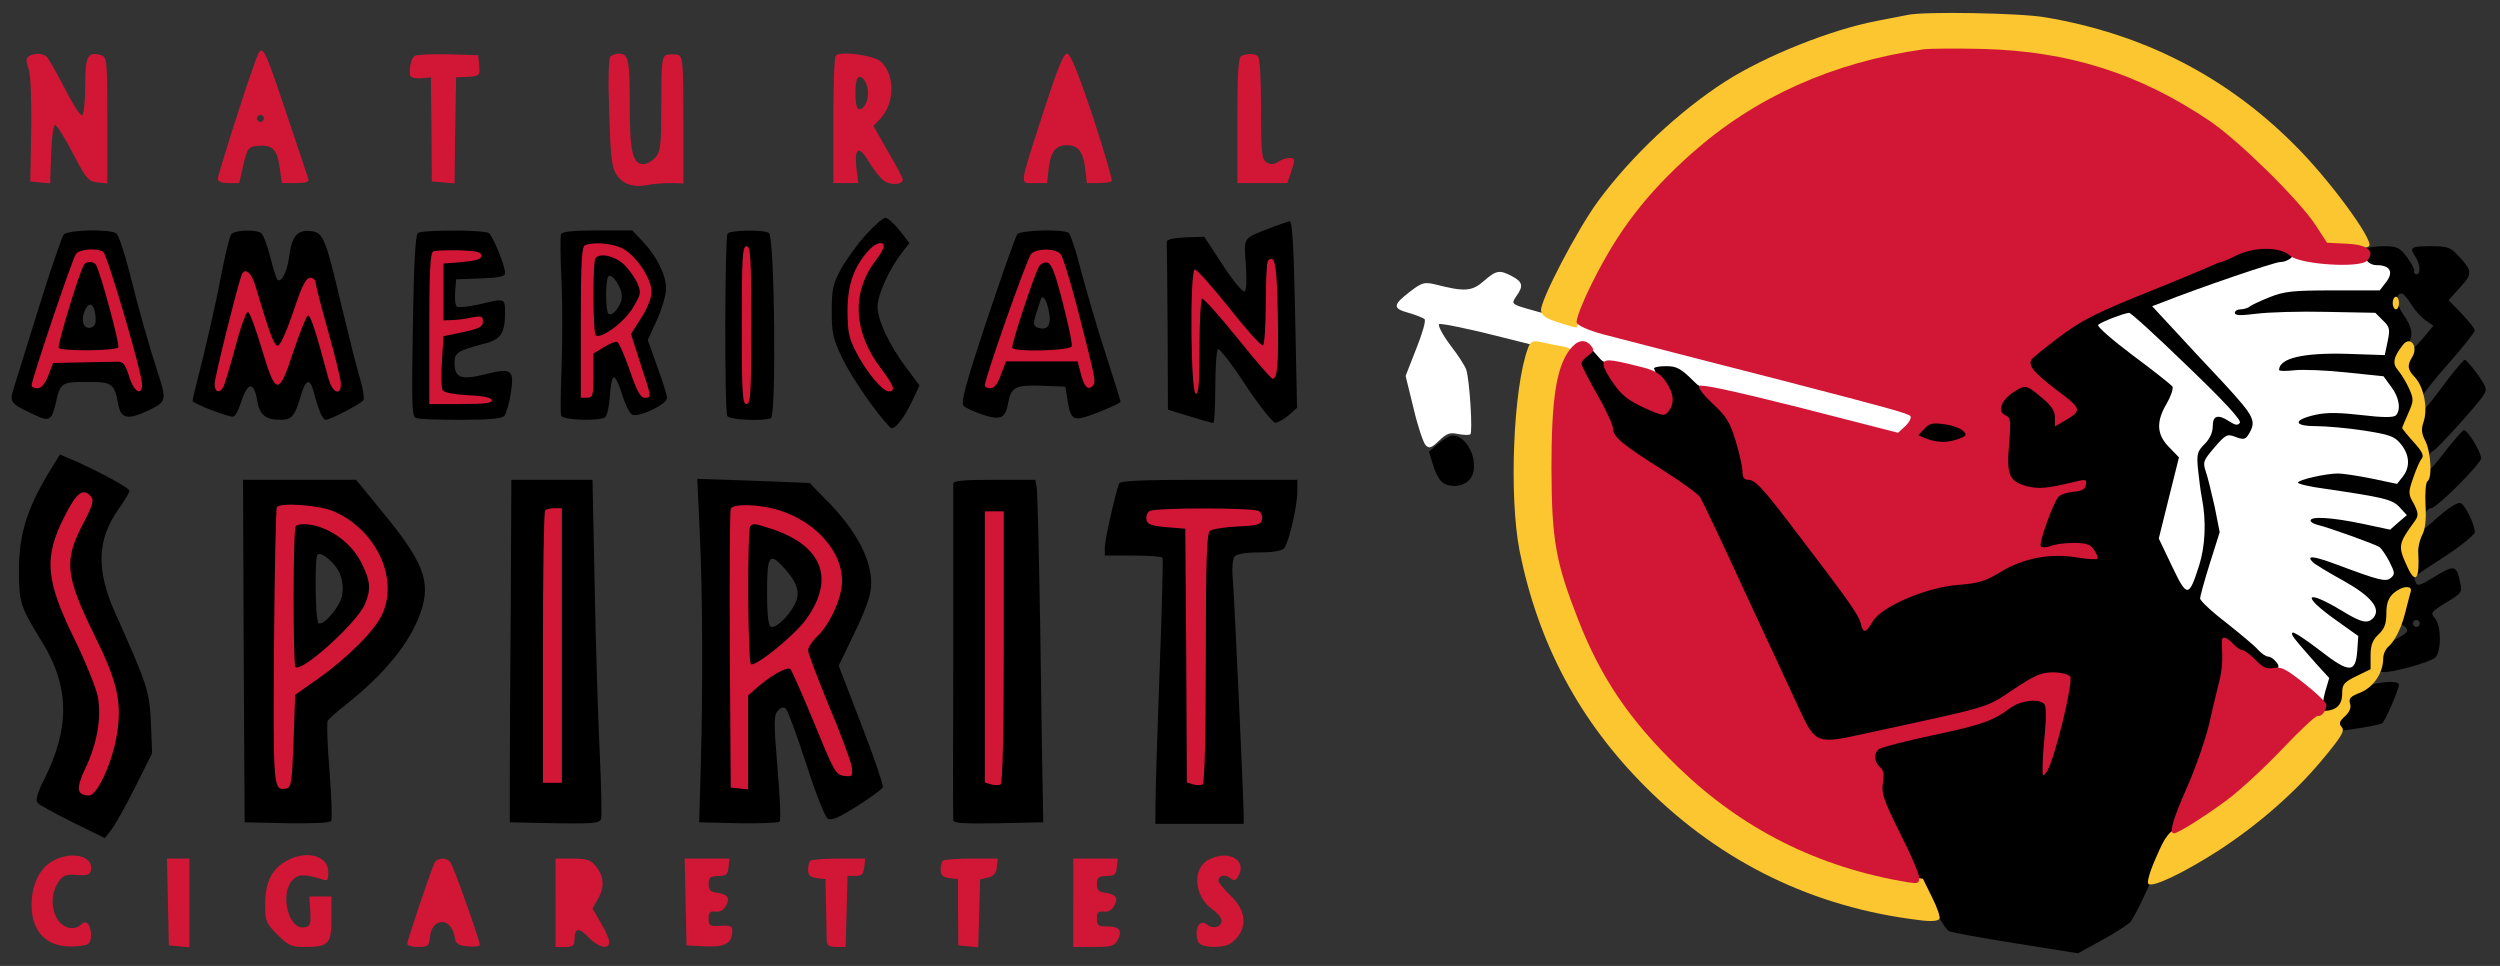 <?xml version="1.0" standalone="no"?>
<!DOCTYPE svg PUBLIC "-//W3C//DTD SVG 1.1//EN"
 "http://www.w3.org/Graphics/SVG/1.1/DTD/svg11.dtd">
<!-- Created with svg_stack (http://github.com/astraw/svg_stack) -->
<svg xmlns:sodipodi="http://sodipodi.sourceforge.net/DTD/sodipodi-0.dtd" xmlns="http://www.w3.org/2000/svg" version="1.1" width="396.0" height="153.0">
  <rect width="100%" height="100%" fill="#333333" stroke="none"/>
  <defs/>
  <g id="id0:id0" transform="matrix(1.25,0,0,1.25,0.0,0.0)"><g transform="translate(0,122.4) scale(0.04,-0.04)" fill="#690c1b" stroke="none">
</g>
</g>
  <g id="id1:id1" transform="matrix(1.25,0,0,1.25,0.0,0.0)"><g transform="translate(0,122.4) scale(0.04,-0.04)" fill="#ffffff" stroke="none">
<path d="M7125 2221 c-44 -16 -127 -46 -185 -68 -161 -59 -155 -49 -77 -133 37 -40 64 -77 61 -82 -3 -5 -43 27 -89 71 -76 75 -84 80 -111 72 -59 -17 -104 -40 -104 -54 0 -7 56 -55 126 -106 l125 -93 -26 -45 c-32 -53 -28 -98 12 -151 l25 -33 -30 -121 -30 -120 51 -110 c29 -63 55 -107 62 -104 6 2 52 -27 101 -66 177 -138 314 -238 328 -238 9 0 17 16 21 42 9 55 14 62 30 48 11 -9 21 -8 42 2 26 12 28 18 28 72 1 52 3 59 28 74 38 23 33 90 -10 115 -25 15 -4 25 27 14 35 -13 63 -2 69 29 6 30 -40 102 -72 114 -39 13 -25 29 21 23 32 -4 41 0 66 26 l29 30 -27 36 c-22 28 -24 36 -12 41 15 6 46 73 46 100 0 9 -16 34 -35 57 -32 37 -34 42 -20 58 9 9 18 32 22 52 4 30 0 40 -30 73 -30 33 -42 39 -88 44 -73 7 -68 24 8 28 l62 3 11 37 c15 55 13 66 -18 95 -25 24 -36 27 -170 36 -78 6 -149 8 -156 5 -8 -3 -17 -1 -21 5 -14 24 50 33 185 26 l135 -7 34 36 34 35 -17 26 c-15 23 -22 25 -95 25 -43 0 -125 2 -182 5 -97 5 -109 4 -184 -24z m360 -690 c3 -5 1 -13 -5 -16 -15 -9 -43 3 -35 15 8 13 32 13 40 1z m39 -22 c-3 -5 -10 -7 -15 -3 -5 3 -7 10 -3 15 3 5 10 7 15 3 5 -3 7 -10 3 -15z"/>
<path d="M4700 2169 c-37 -32 -60 -34 -153 -10 -35 8 -42 6 -79 -22 -56 -43 -57 -54 -6 -68 24 -7 47 -16 51 -20 5 -4 -7 -46 -26 -93 l-34 -87 25 -102 c13 -56 31 -109 38 -117 12 -12 18 -10 43 14 24 23 35 27 60 21 17 -3 34 -4 39 -1 8 5 -2 171 -13 205 -3 10 -25 45 -50 77 -24 32 -40 62 -36 67 4 4 97 -15 206 -43 175 -45 202 -50 228 -39 27 12 32 10 51 -13 26 -31 181 -75 203 -57 17 15 62 3 90 -23 15 -14 116 -44 348 -103 l327 -83 34 30 c38 33 43 54 17 62 -17 5 -63 17 -445 115 -87 23 -229 59 -315 82 -87 22 -228 58 -313 80 -85 22 -165 44 -178 49 -22 9 -22 11 -8 32 23 32 20 45 -14 63 -40 21 -50 19 -90 -16z"/>
</g>
</g>
  <g id="id2:id2" transform="matrix(1.25,0,0,1.25,0.0,0.0)"><g transform="translate(0,122.4) scale(0.04,-0.04)" fill="#000001" stroke="none">
<path d="M2744 2317 c-27 -29 -62 -78 -79 -108 -26 -48 -30 -64 -30 -135 0 -73 4 -88 37 -156 31 -61 104 -167 148 -212 12 -12 42 25 71 86 l22 47 -42 56 c-53 71 -91 150 -91 194 0 36 36 116 76 169 l25 32 -31 40 c-18 22 -38 40 -45 40 -7 0 -35 -24 -61 -53z"/>
<path d="M4020 2336 c-83 -32 -80 -27 -73 -115 3 -49 2 -80 -4 -84 -6 -4 -37 34 -69 83 l-59 90 -60 -2 c-41 -2 -60 -7 -59 -15 1 -7 2 -130 3 -272 l1 -259 69 -21 c38 -12 72 -21 75 -21 3 0 6 51 6 114 0 63 4 117 9 120 4 3 44 -48 87 -114 43 -65 86 -119 94 -119 8 0 27 10 42 23 l27 24 -6 296 c-4 205 -9 296 -17 295 -6 -1 -36 -11 -66 -23z"/>
<path d="M202 2317 c-6 -7 -41 -110 -78 -228 -37 -118 -72 -233 -80 -257 -15 -47 -13 -50 69 -88 42 -20 51 -15 63 36 15 68 18 70 98 70 83 0 88 -4 101 -73 9 -45 31 -48 100 -15 51 25 53 31 26 114 -33 102 -61 202 -91 322 -16 63 -35 119 -42 123 -22 14 -154 11 -166 -4z m101 -263 c1 -20 -3 -29 -16 -32 -23 -5 -32 23 -18 55 14 31 31 20 34 -23z m-139 -125 c-3 -5 -10 -7 -15 -3 -5 3 -7 10 -3 15 3 5 10 7 15 3 5 -3 7 -10 3 -15z"/>
<path d="M733 2318 c-6 -7 -20 -67 -33 -133 -12 -66 -38 -180 -56 -254 -19 -74 -34 -137 -34 -141 0 -8 109 -50 128 -50 6 0 16 17 23 38 23 73 43 77 54 12 7 -44 27 -60 73 -60 36 0 46 11 64 73 16 57 30 61 42 15 14 -55 28 -88 38 -88 14 0 112 51 119 62 4 6 -1 36 -10 67 -10 31 -36 137 -60 236 -51 216 -57 229 -98 233 -42 4 -59 -17 -67 -82 -7 -51 -28 -88 -39 -69 -3 5 -13 37 -22 73 -9 36 -22 68 -28 72 -19 12 -84 9 -94 -4z"/>
<path d="M1324 2322 c-8 -5 -13 -99 -16 -294 -4 -244 -3 -288 9 -292 8 -4 72 -6 143 -6 92 0 131 4 138 13 6 7 15 39 20 70 12 76 4 83 -82 61 -76 -19 -96 -11 -96 37 0 32 10 38 93 60 54 13 67 33 67 100 0 44 0 45 -85 24 -33 -7 -64 -10 -68 -6 -5 5 -7 26 -5 47 l3 39 78 3 c59 2 77 6 77 17 0 25 -39 118 -52 127 -16 10 -209 10 -224 0z"/>
<path d="M1777 2318 c-2 -7 -2 -74 2 -148 3 -74 3 -198 0 -275 -3 -77 -4 -146 -1 -152 5 -14 118 -18 139 -5 6 4 13 34 15 67 2 33 7 60 13 60 5 0 17 -25 26 -55 9 -30 23 -58 31 -63 19 -12 114 33 111 53 0 8 -14 53 -31 99 l-30 84 29 63 c16 35 29 80 29 99 0 44 -28 101 -73 149 l-34 36 -111 0 c-79 0 -111 -4 -115 -12z m193 -198 c0 -27 -31 -66 -43 -53 -9 9 -9 108 0 117 12 12 43 -34 43 -64z"/>
<path d="M2305 2320 c-9 -15 -10 -563 -1 -578 7 -12 111 -17 138 -7 18 7 12 576 -6 587 -17 11 -124 9 -131 -2z"/>
<path d="M3223 2318 c-6 -7 -49 -130 -97 -273 -68 -205 -83 -262 -73 -271 6 -6 34 -19 61 -28 57 -18 71 -12 80 38 9 50 24 57 107 54 l74 -3 7 -44 c11 -66 18 -68 98 -37 38 15 70 30 70 33 0 3 -22 74 -49 157 -27 83 -61 201 -77 261 -15 61 -33 113 -38 117 -19 13 -153 9 -163 -4z m101 -251 c7 -39 -7 -56 -39 -44 -11 5 -12 12 -4 39 6 18 13 39 15 47 7 22 21 1 28 -42z"/>
<path d="M6945 2210 c-104 -43 -203 -83 -220 -90 -97 -39 -144 -65 -221 -121 -81 -59 -85 -64 -82 -96 2 -31 -2 -37 -42 -64 -66 -44 -78 -76 -40 -107 17 -15 18 -22 10 -57 -25 -104 -7 -149 66 -171 28 -8 56 -13 62 -12 17 5 14 -14 -14 -92 -29 -82 -39 -100 -60 -100 -8 0 -38 -16 -67 -34 -46 -29 -67 -36 -133 -42 -89 -8 -246 -69 -275 -106 l-17 -21 -12 24 c-7 13 -65 92 -128 174 -63 83 -132 173 -154 201 -21 29 -46 54 -56 56 -12 4 -24 32 -42 97 -22 84 -28 96 -65 124 -22 17 -62 53 -89 79 -41 41 -55 48 -87 48 -22 0 -39 -3 -39 -7 0 -3 11 -26 25 -50 21 -34 24 -47 15 -63 -6 -11 -13 -20 -16 -20 -22 0 -109 57 -131 86 -15 21 -42 53 -60 73 l-32 36 -27 -27 -27 -27 51 -86 c29 -48 52 -97 52 -110 0 -30 48 -72 179 -154 l100 -64 180 -386 179 -385 34 -12 c25 -8 47 -8 91 3 32 7 62 11 66 9 4 -3 6 -19 3 -36 -3 -20 2 -37 13 -50 13 -14 16 -28 11 -50 -5 -25 13 -67 102 -247 70 -141 114 -218 127 -223 11 -5 107 -22 214 -39 l194 -31 73 40 c40 22 81 48 92 58 10 9 56 103 101 207 46 105 98 224 116 265 18 41 38 98 44 125 6 28 20 88 31 134 11 46 20 94 20 107 0 12 3 25 8 27 4 3 33 -15 66 -40 53 -40 60 -43 74 -29 13 12 13 18 2 30 -7 9 -18 16 -25 16 -6 0 -20 9 -31 21 -10 12 -56 50 -101 86 -46 35 -83 70 -83 77 0 7 14 58 31 112 l31 98 -16 81 c-10 44 -22 94 -28 111 -10 30 -8 35 27 76 36 42 41 44 67 34 23 -9 31 -8 39 4 29 46 24 57 -77 167 -55 58 -128 137 -162 174 l-64 69 29 11 c124 49 359 129 377 129 13 0 29 7 36 15 23 27 -5 45 -69 44 -46 0 -88 -13 -246 -79z m-16 -309 c115 -110 172 -172 167 -180 -6 -9 -13 -9 -32 3 -37 25 -54 20 -54 -14 0 -20 -9 -40 -26 -57 -23 -23 -25 -32 -21 -77 3 -28 8 -71 13 -96 14 -72 10 -151 -9 -211 -33 -103 -38 -103 -86 -3 l-42 88 32 129 32 128 -32 33 c-39 40 -41 81 -6 139 13 23 21 47 17 53 -4 5 -60 50 -125 98 -65 49 -115 92 -110 97 9 9 82 37 98 38 6 0 88 -75 184 -168z m-385 -133 c-3 -5 -14 -2 -25 8 -10 9 -16 21 -13 26 3 5 14 2 25 -8 10 -9 16 -21 13 -26z m-2 -866 c10 -10 -14 -94 -27 -93 -5 0 -11 9 -13 20 -2 14 -14 21 -43 26 -52 9 -56 19 -16 44 31 21 80 22 99 3z"/>
<path d="M7495 2270 c-13 -22 6 -50 34 -50 43 0 55 -22 30 -54 l-20 -26 -148 0 c-129 0 -155 -3 -202 -22 -30 -12 -58 -25 -63 -30 -6 -4 -18 -8 -28 -8 -10 0 -18 -5 -18 -11 0 -9 18 -9 68 -3 37 5 137 8 222 6 l155 -3 24 -24 c22 -21 23 -28 15 -67 l-9 -43 -119 4 c-141 4 -215 -14 -216 -51 0 -4 22 -4 49 -1 27 3 102 0 166 -7 l116 -12 24 -33 c26 -33 32 -74 15 -91 -7 -7 -42 -7 -108 1 -70 8 -110 9 -146 1 -72 -16 -72 -36 1 -36 32 0 100 -6 152 -14 82 -13 97 -18 117 -43 28 -34 30 -73 6 -103 l-18 -23 -81 17 c-44 9 -92 16 -106 16 -38 0 -127 -20 -127 -29 0 -4 37 -13 83 -19 190 -28 216 -34 239 -59 l23 -25 -27 -23 -26 -23 -89 19 c-96 20 -163 24 -163 10 0 -5 10 -11 23 -14 31 -7 179 -60 195 -70 7 -5 21 -26 32 -47 17 -34 18 -39 4 -51 -16 -13 -34 -9 -178 45 -68 25 -91 27 -69 5 6 -6 48 -32 94 -57 90 -50 122 -89 99 -118 -18 -21 -37 -18 -99 20 -119 72 -133 51 -20 -29 l70 -50 -3 -44 c-5 -74 -24 -75 -118 -2 -45 35 -84 60 -87 57 -6 -6 -2 -12 74 -98 l42 -46 -13 -44 c-12 -43 -14 -114 -2 -125 7 -7 170 17 183 26 9 6 53 108 53 122 0 12 -47 11 -87 0 -19 -6 -35 -6 -38 -1 -7 11 55 45 74 41 23 -4 151 31 166 46 20 20 19 102 -1 124 -15 17 -13 20 35 50 49 29 52 33 45 63 -12 57 -17 58 -86 16 -41 -25 -50 -28 -55 -15 -7 19 -16 12 95 84 50 33 92 67 92 75 0 24 -30 87 -45 92 -9 4 -40 -16 -77 -49 -34 -31 -66 -53 -71 -50 -5 3 0 15 11 27 10 11 22 29 25 39 4 9 12 17 19 17 17 0 158 141 158 158 0 21 -44 92 -55 89 -5 -2 -35 -36 -65 -75 -31 -41 -58 -68 -63 -63 -9 9 16 67 32 73 11 4 138 144 158 175 13 19 11 25 -18 67 -18 25 -36 46 -41 46 -4 0 -40 -43 -78 -95 -39 -53 -75 -93 -79 -90 -20 12 19 76 102 169 48 54 87 103 87 109 0 6 -19 30 -42 54 l-41 42 37 41 c40 44 39 52 -9 103 -23 24 -33 27 -85 27 -63 0 -68 -3 -47 -35 15 -24 16 -55 2 -54 -6 1 -9 6 -7 11 1 6 -9 25 -23 44 -23 30 -31 34 -75 34 -27 0 -52 -5 -55 -10z m145 -176 c12 -19 33 -42 46 -50 l23 -16 -36 -43 c-36 -43 -63 -52 -43 -15 16 30 12 53 -16 93 -24 36 -27 67 -5 67 5 0 19 -16 31 -36z m24 -1015 c-3 -5 -10 -7 -15 -3 -5 3 -7 10 -3 15 3 5 10 7 15 3 5 -3 7 -10 3 -15z m-39 -20 c-10 -15 -82 -49 -89 -42 -3 4 8 21 26 39 26 25 37 30 51 23 10 -6 15 -14 12 -20z"/>
<path d="M6086 1719 c-41 -32 -34 -55 22 -68 38 -10 59 -9 105 3 63 16 77 23 77 36 0 10 -22 19 -90 36 -74 18 -83 17 -114 -7z"/>
<path d="M4556 1654 l-29 -25 12 -39 c6 -22 18 -46 27 -55 22 -21 67 -19 89 5 37 41 -1 141 -54 140 -9 0 -29 -12 -45 -26z"/>
<path d="M167 1583 c-79 -126 -107 -211 -107 -330 0 -102 4 -114 74 -228 87 -141 88 -273 4 -438 -20 -40 -26 -62 -19 -70 5 -7 55 -34 111 -62 l102 -50 20 25 c11 14 45 74 75 134 l55 110 -4 95 c-4 101 -11 121 -113 349 -61 137 -58 232 11 330 19 26 34 52 34 57 0 10 -107 67 -187 101 l-33 14 -23 -37z m83 -172 c-16 -32 -34 -79 -41 -104 -14 -58 1 -114 72 -257 80 -162 95 -245 65 -355 -15 -57 -52 -135 -65 -135 -20 0 -17 16 12 78 29 60 32 77 32 157 l0 90 -67 140 c-77 163 -93 225 -77 293 20 80 71 168 90 156 5 -3 -4 -31 -21 -63z"/>
<path d="M772 998 l3 -543 134 -3 c80 -1 137 1 140 7 4 6 1 77 -5 158 -7 81 -9 153 -6 159 4 7 30 30 58 52 123 97 202 195 236 290 35 100 11 162 -131 333 l-73 89 -179 0 -179 0 2 -542z m293 421 c89 -47 147 -132 148 -218 1 -86 -66 -173 -216 -278 -45 -32 -79 -64 -82 -76 -3 -12 -6 -75 -8 -140 -1 -70 -6 -117 -12 -117 -10 0 -20 812 -10 837 8 22 134 16 180 -8z"/>
<path d="M916 1394 c-3 -9 -6 -117 -6 -240 0 -256 0 -256 73 -205 134 92 215 202 202 275 -11 54 -57 119 -110 154 -39 26 -59 32 -101 32 -38 0 -53 -4 -58 -16z m161 -152 c8 -20 11 -46 7 -68 -7 -36 -59 -98 -75 -88 -10 6 -13 207 -3 217 12 11 57 -27 71 -61z"/>
<path d="M1618 1130 c-2 -226 -3 -470 -3 -542 l0 -133 141 -3 c120 -2 143 0 148 13 3 8 1 102 -4 208 -5 105 -13 344 -16 530 l-7 337 -129 0 -128 0 -2 -410z m150 -121 c-2 -261 -7 -404 -13 -404 -11 0 -20 788 -10 814 4 9 9 11 15 5 7 -7 9 -161 8 -415z"/>
<path d="M2217 1369 c9 -198 10 -482 3 -739 l-5 -175 124 -3 c68 -1 127 1 131 5 4 4 1 82 -7 172 -12 146 -12 166 2 180 10 11 18 12 25 5 6 -6 35 -84 64 -174 29 -90 59 -168 68 -173 12 -8 34 2 93 39 43 27 79 54 82 60 2 6 -28 95 -68 198 l-72 187 52 108 c39 82 51 119 51 155 0 72 -46 161 -126 245 l-69 71 -178 7 -178 6 8 -174z m269 50 c110 -41 173 -131 160 -226 -7 -51 -40 -115 -80 -152 -14 -14 -26 -30 -26 -37 0 -13 122 -320 142 -358 6 -12 6 -22 0 -28 -15 -15 -31 16 -103 195 -34 86 -67 157 -73 157 -5 0 -40 -20 -78 -45 l-67 -46 -3 -144 c-2 -86 -7 -146 -13 -148 -10 -2 -20 825 -10 851 6 17 78 7 151 -19z"/>
<path d="M2360 1175 c0 -203 2 -245 14 -245 8 0 41 21 75 46 159 119 209 244 137 338 -29 38 -127 90 -188 101 l-38 6 0 -246z m129 80 c39 -45 47 -75 28 -111 -20 -39 -63 -78 -76 -69 -7 4 -11 45 -11 104 0 126 7 135 59 76z"/>
<path d="M3020 1528 c0 -7 0 -247 0 -533 -1 -286 -1 -526 0 -533 0 -10 32 -12 143 -10 l142 3 -1 60 c-1 33 -5 267 -8 520 -4 253 -9 470 -12 483 l-4 22 -130 0 c-97 0 -130 -3 -130 -12z m148 -529 c-2 -261 -7 -404 -13 -404 -11 0 -20 788 -10 814 4 9 9 11 15 5 7 -7 9 -161 8 -415z"/>
<path d="M3545 1528 c-14 -41 -45 -180 -45 -202 l0 -26 89 0 c50 0 92 -3 94 -7 2 -5 -2 -161 -9 -348 -7 -187 -13 -375 -13 -417 l-1 -78 140 0 140 0 0 27 c0 47 -29 676 -34 742 -4 40 -1 70 5 78 8 8 35 13 79 13 44 0 71 5 78 13 15 18 42 133 42 180 l0 37 -280 0 c-216 0 -282 -3 -285 -12z m428 -113 c-2 -5 -39 -11 -83 -13 l-80 -3 -2 -402 c-2 -260 -7 -402 -13 -402 -6 0 -11 143 -13 403 l-2 402 -65 0 c-60 0 -83 8 -68 24 11 11 328 2 326 -9z"/>
</g>
</g>
  <g id="id3:id3" transform="matrix(1.25,0,0,1.25,0.0,0.0)"><g transform="translate(0,122.4) scale(0.04,-0.04)" fill="#fbc62f" stroke="none">
<path d="M6045 3013 c-11 -2 -55 -11 -98 -19 -147 -28 -354 -111 -481 -192 -146 -94 -296 -234 -403 -379 -67 -91 -185 -318 -181 -347 2 -16 17 -26 57 -38 30 -10 55 -17 56 -15 1 1 29 58 62 127 225 461 671 740 1183 740 426 0 819 -196 1065 -531 l66 -89 64 0 c35 0 67 5 71 11 12 21 -128 212 -236 319 -217 218 -481 353 -790 405 -79 14 -384 19 -435 8z"/>
<path d="M7580 2100 c0 -11 5 -20 10 -20 6 0 10 9 10 20 0 11 -4 20 -10 20 -5 0 -10 -9 -10 -20z"/>
<path d="M4841 1958 c-47 -124 -61 -470 -27 -643 59 -294 190 -540 401 -750 239 -238 531 -380 866 -420 36 -5 59 -3 63 4 4 5 -7 36 -23 68 l-29 59 -79 13 c-266 45 -538 191 -731 395 -173 183 -288 408 -339 663 -25 126 -23 356 4 483 12 52 24 102 28 111 5 12 -2 18 -27 22 -18 3 -48 9 -65 13 -28 6 -34 3 -42 -18z"/>
<path d="M7613 1968 c-31 -39 -35 -60 -16 -81 10 -12 26 -38 35 -58 15 -34 15 -39 -3 -79 -10 -23 -19 -44 -19 -46 0 -2 16 -22 36 -44 27 -30 34 -43 26 -53 -6 -7 -18 -34 -27 -61 -16 -46 -16 -51 2 -82 14 -28 15 -37 5 -52 -56 -77 -56 -81 -25 -149 26 -56 39 -37 34 47 -1 14 4 38 12 54 10 18 14 50 11 96 -2 38 1 72 6 75 16 10 11 93 -6 127 -13 25 -14 38 -6 62 14 41 1 110 -27 140 -24 25 -26 38 -9 65 20 33 -6 68 -29 39z"/>
<path d="M7582 1180 c-16 -15 -22 -32 -22 -64 0 -32 -6 -48 -25 -66 -19 -18 -25 -34 -25 -67 l0 -43 -45 -22 c-39 -19 -45 -26 -45 -54 0 -41 -21 -58 -70 -56 -35 2 -42 -2 -73 -46 -73 -99 -237 -241 -360 -311 -48 -27 -56 -37 -86 -106 -21 -47 -30 -80 -25 -85 13 -13 114 36 223 106 126 82 242 184 327 286 61 73 73 93 63 104 -10 12 -8 19 10 35 15 14 20 27 16 40 -5 16 1 23 33 35 41 17 72 62 72 108 0 13 7 29 16 37 20 17 41 58 53 105 5 22 13 49 16 62 6 17 3 22 -12 22 -11 0 -29 -9 -41 -20z"/>
</g>
</g>
  <g id="id4:id4" transform="matrix(1.25,0,0,1.25,0.0,0.0)"><g transform="translate(0,122.4) scale(0.04,-0.04)" fill="#d11735" stroke="none">
<path d="M6095 2904 c-289 -41 -536 -152 -737 -331 -142 -127 -231 -242 -314 -409 -32 -64 -52 -117 -49 -126 4 -10 36 -24 83 -37 115 -30 321 -83 567 -146 332 -86 398 -104 407 -113 4 -4 -2 -18 -15 -31 l-24 -22 -312 80 c-211 53 -313 75 -318 68 -4 -6 16 -31 43 -56 42 -39 54 -57 72 -116 12 -39 22 -83 22 -98 0 -19 5 -27 18 -27 22 0 46 -26 133 -140 173 -226 217 -287 223 -312 8 -36 17 -35 38 2 27 48 169 109 271 117 66 5 87 12 135 41 72 44 158 60 242 46 34 -6 63 -7 65 -4 2 4 -3 16 -11 28 -12 18 -25 22 -64 22 -27 0 -60 -4 -74 -10 -15 -5 -28 -5 -31 0 -6 10 39 136 56 156 6 7 27 14 47 16 27 2 38 8 40 22 3 16 0 18 -25 12 -99 -24 -124 -26 -163 -16 -55 15 -64 36 -55 135 6 70 4 83 -9 88 -35 14 -13 58 42 86 20 10 28 7 67 -26 34 -28 45 -44 45 -66 l0 -28 31 18 c56 33 55 37 -25 97 -72 55 -92 78 -80 97 3 5 40 35 82 67 80 60 118 79 312 157 63 25 134 55 157 65 24 11 46 20 50 20 4 0 27 10 51 22 57 27 137 26 167 -2 30 -28 224 -41 245 -15 25 30 1 50 -67 53 l-61 3 -37 57 c-52 79 -244 268 -335 329 -224 151 -447 221 -720 228 -85 2 -168 1 -185 -1z m124 -1209 c13 -12 11 -16 -13 -25 -35 -13 -67 -13 -102 0 l-27 11 19 20 c16 18 26 20 64 15 24 -3 51 -13 59 -21z"/>
<path d="M806 2858 c-29 -78 -116 -352 -116 -365 0 -8 13 -13 34 -13 l34 0 13 58 c13 54 16 57 47 60 45 4 60 -11 68 -69 l7 -49 44 0 c32 0 44 4 40 13 -2 6 -30 89 -61 182 -87 259 -84 254 -110 183z m28 -179 c-3 -5 -10 -7 -15 -3 -5 3 -7 10 -3 15 3 5 10 7 15 3 5 -3 7 -10 3 -15z"/>
<path d="M92 2882 c-10 -7 -10 -15 -2 -38 7 -18 10 -91 9 -194 l-3 -165 32 -3 31 -3 3 93 c2 54 7 92 13 92 5 -1 31 -41 56 -90 42 -80 49 -89 78 -92 l31 -3 0 200 c0 186 -1 200 -19 206 -43 13 -51 -2 -51 -95 0 -49 -4 -92 -10 -95 -5 -3 -30 36 -56 87 -26 51 -52 96 -58 100 -15 10 -38 10 -54 0z"/>
<path d="M1314 2883 c-11 -8 -18 -33 -15 -61 1 -7 13 -11 34 -10 l32 3 2 -165 1 -165 36 -3 36 -3 2 168 3 168 25 1 c50 2 51 3 48 37 l-3 32 -95 3 c-52 1 -100 -1 -106 -5z"/>
<path d="M1935 2882 c-7 -4 -9 -67 -5 -178 4 -139 8 -175 23 -197 20 -31 54 -42 100 -33 17 4 50 6 72 6 l40 -1 0 201 c0 182 -2 201 -17 206 -10 3 -26 3 -36 0 -15 -5 -17 -22 -17 -155 0 -132 -2 -151 -19 -170 -11 -12 -27 -21 -37 -21 -35 0 -44 38 -44 190 0 143 -4 160 -35 160 -8 0 -20 -4 -25 -8z"/>
<path d="M2648 2884 c-5 -4 -8 -97 -8 -206 l0 -198 40 0 39 0 -6 49 c-7 65 9 72 41 16 15 -24 36 -51 47 -58 21 -15 59 -12 59 4 0 5 -21 45 -47 89 l-46 81 22 23 c46 49 47 140 1 181 -22 20 -128 34 -142 19z m102 -119 c0 -32 -20 -61 -33 -48 -4 3 -7 25 -7 48 0 23 3 45 7 48 13 13 33 -16 33 -48z"/>
<path d="M3306 2707 c-79 -245 -77 -227 -28 -227 l39 0 5 45 c7 55 22 75 58 75 36 0 51 -20 58 -75 l5 -45 37 0 c20 0 39 3 42 6 3 3 -24 95 -60 205 -48 143 -71 199 -82 199 -11 0 -32 -53 -74 -183z"/>
<path d="M3933 2883 c-10 -3 -13 -54 -13 -204 l0 -199 79 0 79 0 11 31 c6 18 11 36 11 40 0 13 -27 11 -50 -3 -15 -10 -25 -10 -38 -2 -15 10 -17 30 -17 170 0 94 -4 162 -10 166 -11 9 -34 9 -52 1z"/>
<path d="M1853 2283 c-10 -3 -13 -62 -13 -244 l0 -239 20 0 c18 0 20 7 20 70 l0 70 33 20 c17 11 37 19 42 17 6 -2 23 -42 40 -90 22 -65 34 -87 47 -87 23 0 23 -1 -13 108 l-30 94 32 50 c20 31 33 64 33 83 0 41 -44 109 -87 135 -30 19 -95 25 -124 13z m125 -62 c16 -16 35 -43 42 -60 12 -29 10 -35 -17 -79 -27 -44 -97 -95 -115 -85 -10 5 -11 237 -1 246 16 17 63 5 91 -22z"/>
<path d="M2753 2268 c-48 -53 -68 -109 -68 -193 0 -68 5 -88 28 -132 32 -62 83 -123 103 -123 23 0 16 18 -26 74 -87 115 -93 240 -15 342 14 18 25 37 25 43 0 19 -26 12 -47 -11z"/>
<path d="M2350 2030 c0 -216 2 -250 15 -250 13 0 15 34 15 250 0 216 -2 250 -15 250 -13 0 -15 -34 -15 -250z"/>
<path d="M241 2256 c-11 -13 -141 -399 -141 -417 0 -5 8 -9 18 -9 13 0 24 13 35 40 l15 40 91 2 c50 1 101 2 113 2 18 1 25 -8 37 -46 15 -50 41 -65 41 -25 0 36 -110 411 -123 419 -20 13 -74 9 -86 -6z m63 -35 c14 -22 76 -253 71 -261 -7 -12 -182 -13 -189 -2 -5 8 66 242 80 263 7 12 31 12 38 0z"/>
<path d="M1373 2264 c-10 -4 -13 -63 -13 -245 l0 -239 101 0 c76 0 100 3 97 13 -3 8 -30 13 -75 15 -41 2 -75 8 -80 15 -5 7 -6 48 -3 92 l5 80 63 13 c50 11 62 17 62 33 0 18 -4 19 -37 13 -21 -5 -49 -8 -63 -8 l-25 -1 0 90 0 90 60 5 c44 4 60 9 60 20 0 12 -15 15 -70 17 -38 1 -76 -1 -82 -3z"/>
<path d="M3267 2256 c-13 -13 -147 -394 -147 -417 0 -5 8 -9 18 -9 12 0 23 14 33 43 l16 42 113 0 114 0 9 -35 c11 -44 23 -58 38 -43 12 12 12 14 -49 251 -22 84 -45 159 -52 167 -16 19 -74 19 -93 1z m100 -156 c18 -69 31 -131 28 -137 -5 -14 -180 -19 -188 -5 -5 7 71 237 86 260 5 7 16 12 25 10 13 -2 26 -36 49 -128z"/>
<path d="M4017 2234 c-4 -4 -7 -65 -7 -135 0 -70 -4 -130 -9 -133 -5 -3 -53 50 -107 119 -55 68 -103 123 -109 121 -16 -4 -13 -388 3 -393 9 -4 12 30 12 146 0 82 4 152 8 155 4 2 55 -54 112 -125 57 -71 107 -129 112 -129 15 0 19 46 16 209 -3 154 -9 187 -31 165z"/>
<path d="M765 2188 c-17 -50 -85 -324 -85 -344 0 -26 14 -32 27 -11 4 6 21 63 38 125 16 63 35 114 40 114 6 0 25 -53 44 -116 45 -151 54 -152 101 -8 20 59 40 109 45 112 8 4 24 -43 65 -197 12 -47 40 -60 40 -19 0 13 -18 87 -40 165 -22 78 -40 148 -40 156 0 8 -8 15 -17 15 -14 0 -27 -26 -54 -108 -22 -64 -41 -107 -49 -107 -12 0 -25 36 -72 193 -12 40 -34 56 -43 30z"/>
<path d="M4972 1951 c-42 -57 -57 -157 -57 -376 1 -227 13 -295 85 -479 72 -184 163 -318 317 -467 203 -196 441 -316 726 -364 33 -5 37 -4 37 15 0 11 -27 75 -61 141 -52 105 -59 126 -54 158 5 28 2 41 -9 51 -19 15 -21 44 -3 57 6 5 82 25 167 43 160 34 193 46 247 86 33 25 91 32 109 14 6 -6 7 -38 3 -82 -4 -40 -8 -91 -8 -113 -1 -36 0 -38 13 -20 24 34 86 288 74 302 -6 7 -30 13 -54 13 -37 0 -58 -9 -127 -55 -89 -59 -58 -50 -469 -139 -152 -34 -157 -32 -207 76 -21 46 -98 211 -171 368 -72 157 -137 294 -144 305 -8 11 -60 49 -117 85 -127 80 -159 106 -159 132 0 11 -22 60 -50 108 -27 48 -50 92 -50 98 0 6 10 18 22 26 18 13 19 18 8 31 -19 23 -44 18 -68 -14z"/>
<path d="M5080 1904 c0 -9 15 -36 33 -61 24 -35 48 -53 96 -75 60 -27 64 -27 77 -11 20 26 17 56 -8 93 -19 28 -34 37 -93 51 -88 22 -105 23 -105 3z"/>
<path d="M205 1425 c-68 -133 -61 -204 36 -400 32 -66 63 -144 69 -172 12 -67 -2 -148 -40 -228 -30 -63 -27 -85 12 -85 26 0 73 102 88 191 17 102 3 168 -70 315 -94 192 -99 238 -34 360 27 52 32 69 23 80 -25 30 -46 15 -84 -61z"/>
<path d="M877 1453 c-3 -5 -7 -202 -9 -440 -3 -450 -2 -459 38 -451 17 3 19 17 24 150 l5 147 73 51 c93 66 179 152 203 204 52 114 -18 265 -151 325 -45 21 -173 30 -183 14z m140 -64 c56 -21 102 -61 128 -112 29 -58 31 -84 11 -131 -24 -58 -201 -218 -220 -199 -8 9 -8 438 1 446 10 10 48 8 80 -4z"/>
<path d="M2315 1448 c-3 -7 -4 -209 -3 -448 l3 -435 28 -3 27 -3 0 149 0 149 23 20 c45 41 101 73 111 63 5 -5 39 -83 76 -172 62 -152 68 -163 94 -166 27 -3 28 -2 24 30 -3 18 -35 105 -72 192 -36 88 -66 167 -66 176 0 9 13 29 30 45 33 32 65 94 75 147 19 102 -69 213 -201 253 -61 18 -143 20 -149 3z m131 -64 c161 -54 200 -159 107 -287 -38 -52 -160 -150 -174 -141 -10 6 -12 427 -2 437 9 10 13 9 69 -9z"/>
<path d="M1727 1443 c-4 -3 -7 -199 -7 -435 l0 -428 30 0 30 0 0 435 0 435 -23 0 c-13 0 -27 -3 -30 -7z"/>
<path d="M3642 1441 c-8 -5 -12 -17 -10 -27 2 -15 15 -20 63 -24 l60 -5 3 -402 2 -402 20 -6 c11 -3 24 -3 30 0 6 4 10 146 10 399 0 310 3 396 13 404 7 6 46 12 87 14 64 3 75 6 78 22 2 10 -2 22 -10 27 -17 11 -329 11 -346 0z"/>
<path d="M3120 1011 l0 -430 20 -6 c11 -3 24 -3 30 0 6 4 10 158 10 436 l0 429 -30 0 -30 0 0 -429z"/>
<path d="M7039 1033 c0 -5 0 -27 1 -50 1 -22 -3 -58 -9 -80 -5 -21 -20 -80 -31 -131 -12 -52 -44 -144 -71 -205 -46 -104 -58 -147 -42 -147 13 0 100 55 170 107 40 30 118 102 174 161 56 59 106 106 112 104 11 -3 27 16 27 35 0 7 -31 37 -69 67 -58 46 -74 55 -98 50 -22 -4 -34 1 -57 25 -17 17 -35 31 -41 31 -7 0 -20 9 -30 20 -18 20 -34 26 -36 13z"/>
<path d="M163 330 c-39 -23 -63 -76 -63 -137 0 -88 51 -137 138 -131 42 3 47 6 50 28 3 35 -13 59 -30 42 -21 -21 -56 -14 -75 14 -22 34 -22 84 1 118 15 23 23 27 59 24 33 -2 42 0 45 15 10 47 -66 63 -125 27z"/>
<path d="M903 330 c-44 -26 -63 -68 -63 -136 0 -52 3 -59 39 -95 34 -34 44 -39 85 -39 77 0 86 9 86 90 l0 70 -35 0 -35 0 3 -47 c2 -43 0 -48 -20 -51 -49 -7 -77 105 -37 149 18 20 36 21 92 4 20 -7 22 -4 22 23 0 53 -74 71 -137 32z"/>
<path d="M3830 337 c-54 -27 -48 -116 11 -158 16 -11 29 -27 29 -35 0 -21 -27 -29 -46 -13 -24 20 -43 -16 -28 -55 7 -19 81 -22 105 -3 52 40 51 98 -1 148 -22 21 -40 43 -40 48 0 17 20 23 36 10 13 -10 17 -10 25 2 33 52 -26 89 -91 56z"/>
<path d="M532 203 l3 -138 33 -3 32 -3 0 140 0 141 -35 0 -36 0 3 -137z"/>
<path d="M1375 323 c-19 -47 -85 -244 -85 -253 0 -5 15 -10 34 -10 32 0 35 3 38 31 6 63 67 64 78 3 4 -25 10 -29 43 -32 20 -2 37 0 37 5 0 14 -83 248 -93 261 -14 18 -44 15 -52 -5z"/>
<path d="M1760 200 l0 -140 30 0 c25 0 30 4 30 24 0 37 14 39 45 6 31 -32 65 -40 65 -14 0 8 -12 36 -27 61 l-26 45 16 28 c23 38 21 72 -4 104 -18 22 -28 26 -75 26 l-54 0 0 -140z"/>
<path d="M2172 203 l3 -138 60 -3 c63 -3 85 10 85 50 0 14 -7 17 -37 15 -34 -2 -38 0 -38 23 0 20 4 24 22 22 14 -2 26 5 33 19 14 25 5 36 -30 41 -19 2 -25 9 -25 28 0 20 5 24 30 25 25 0 31 4 33 28 l3 27 -71 0 -71 0 3 -137z"/>
<path d="M2567 333 c-4 -3 -7 -17 -7 -29 0 -17 7 -23 28 -26 l27 -3 2 -90 c1 -49 2 -98 2 -107 1 -13 9 -18 31 -18 l29 0 3 112 3 113 25 0 c20 0 26 6 28 28 l3 27 -84 0 c-46 0 -87 -3 -90 -7z"/>
<path d="M2987 333 c-4 -3 -7 -17 -7 -29 0 -17 7 -23 28 -26 l27 -3 0 -105 1 -105 31 -3 32 -3 3 107 3 108 25 6 c18 4 26 14 28 33 l3 27 -84 0 c-46 0 -87 -3 -90 -7z"/>
<path d="M3400 200 l0 -140 65 0 c55 0 66 3 75 21 17 30 7 44 -31 44 -30 0 -34 3 -34 25 0 20 4 24 22 22 14 -2 26 5 33 19 14 25 5 36 -30 41 -19 2 -25 9 -25 28 0 20 5 24 30 25 25 0 31 4 33 28 l3 27 -70 0 -71 0 0 -140z"/>
</g>
</g>
</svg>
